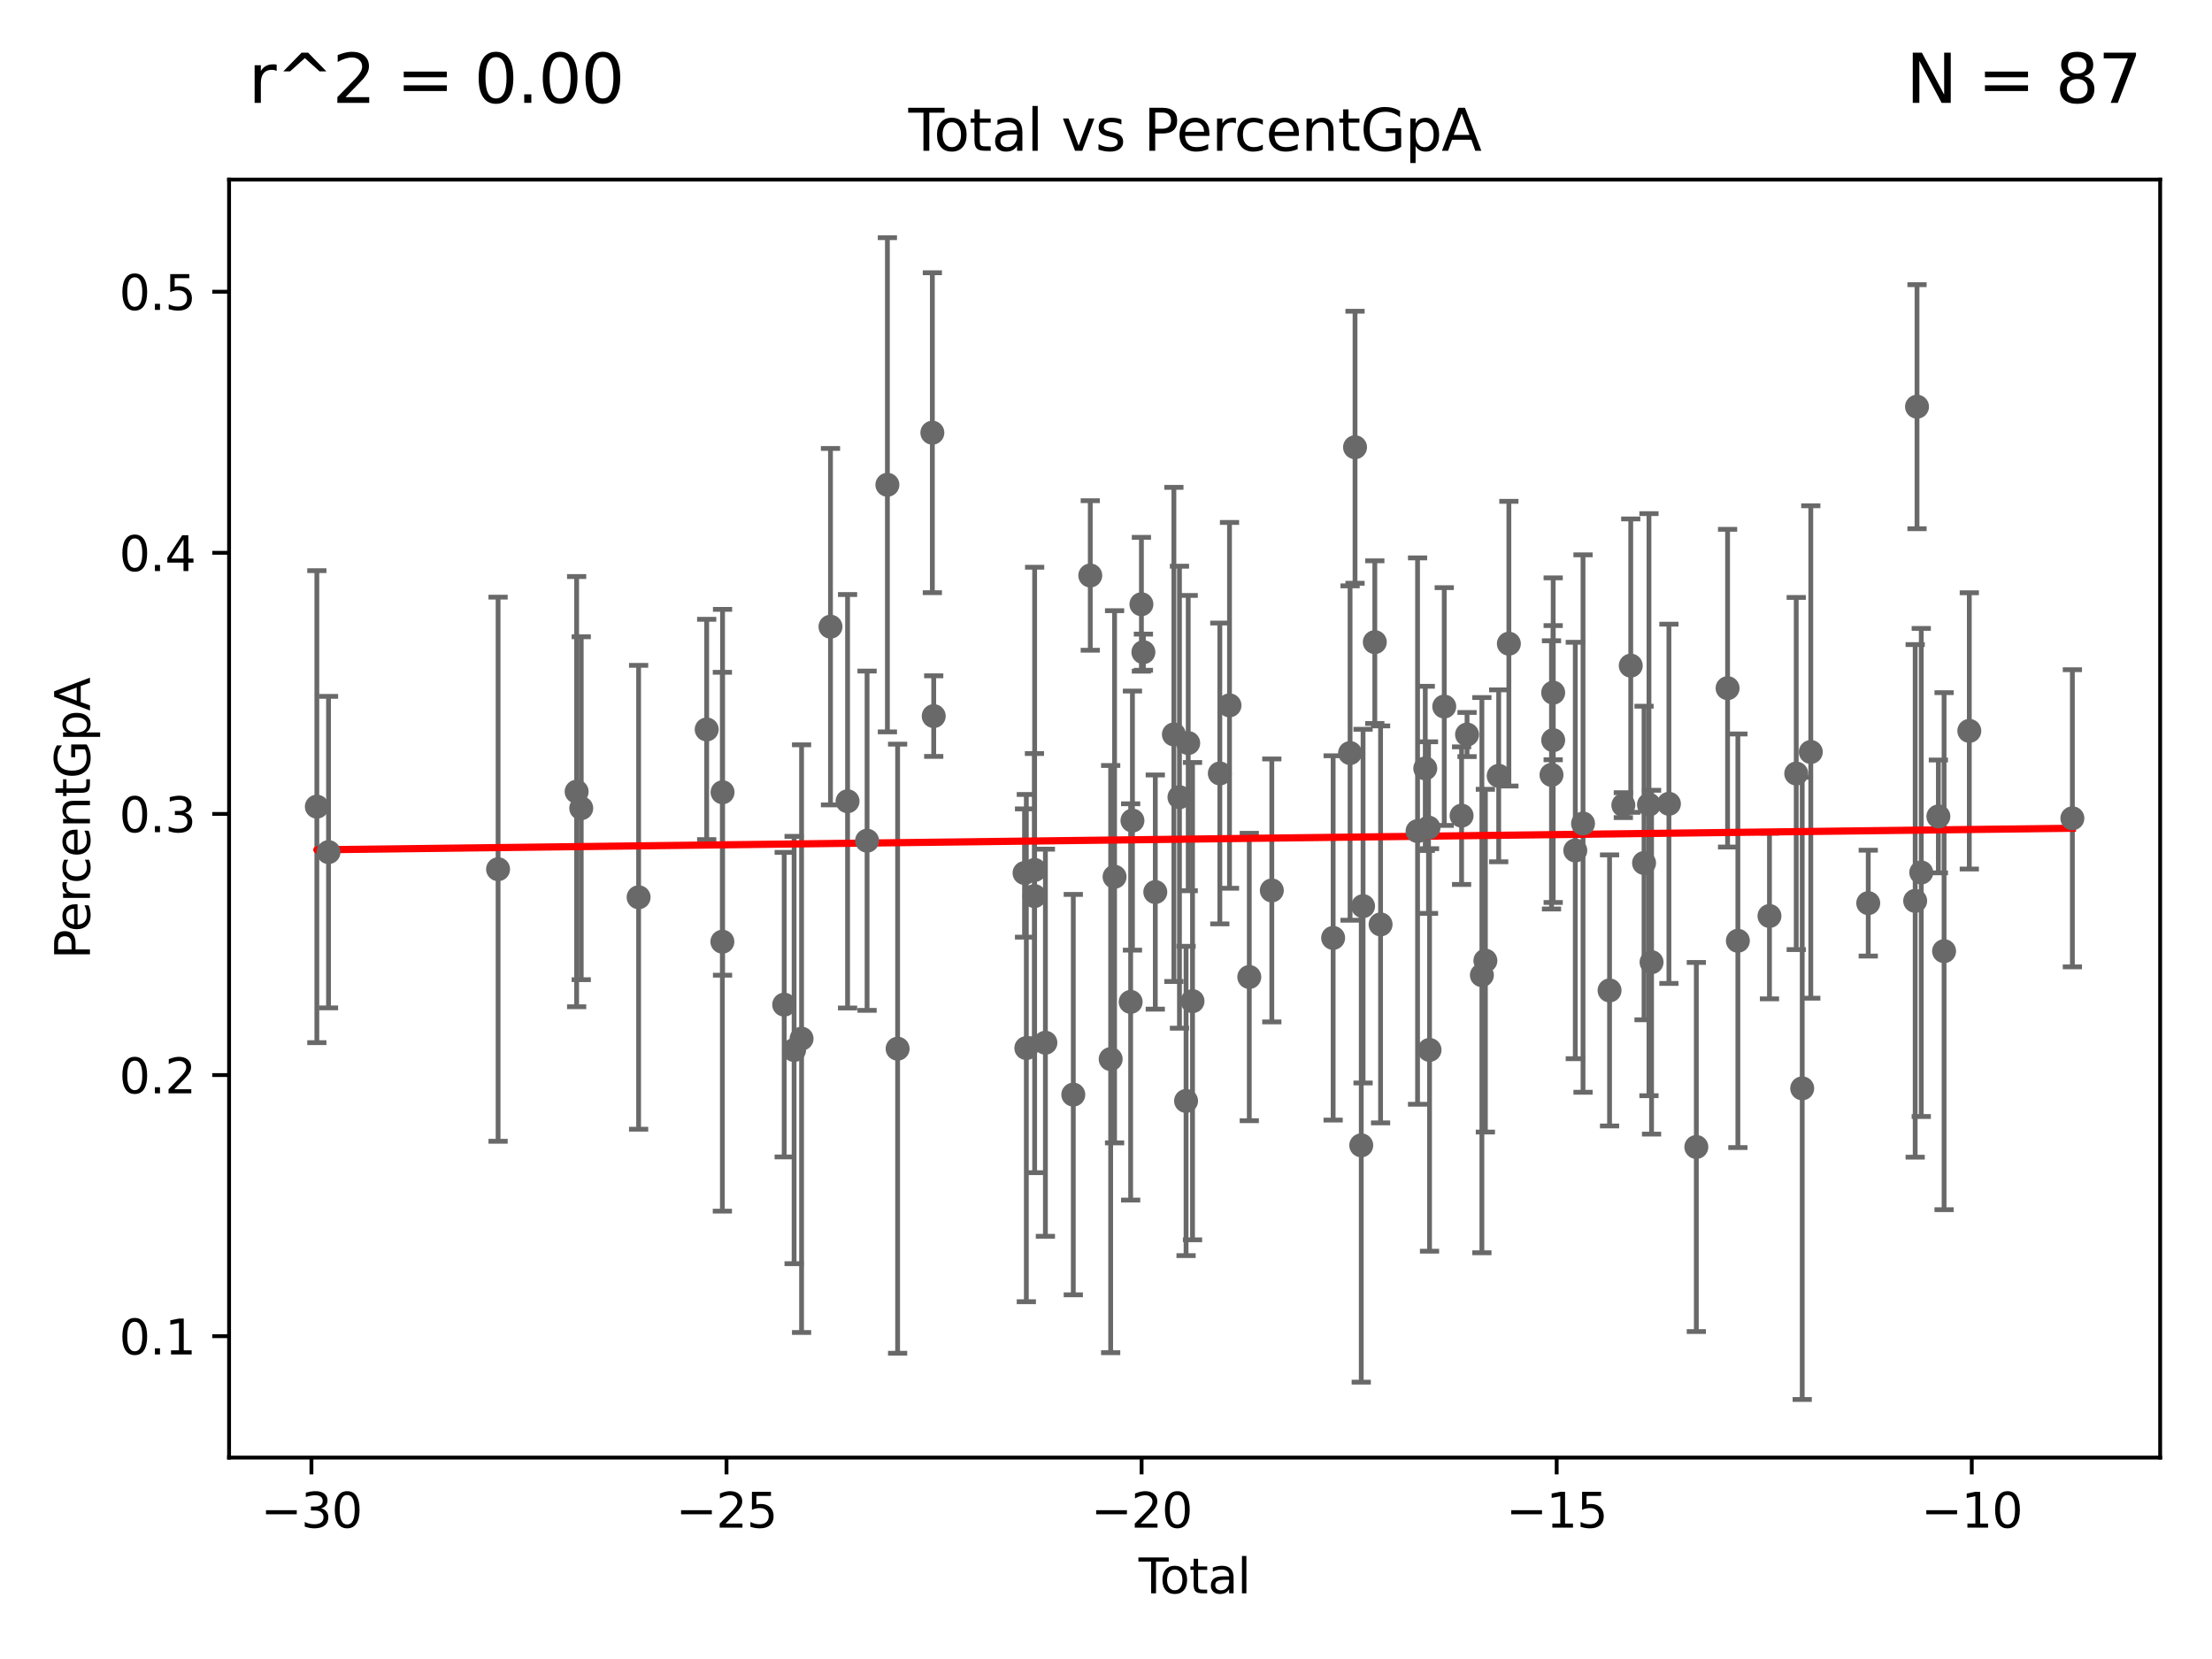<?xml version="1.0" encoding="utf-8" standalone="no"?>
<!DOCTYPE svg PUBLIC "-//W3C//DTD SVG 1.1//EN"
  "http://www.w3.org/Graphics/SVG/1.1/DTD/svg11.dtd">
<svg xmlns:xlink="http://www.w3.org/1999/xlink" width="460.8pt" height="345.6pt" viewBox="0 0 460.8 345.6" xmlns="http://www.w3.org/2000/svg" version="1.1">
 <defs>
  <style type="text/css">*{stroke-linejoin: round; stroke-linecap: butt}</style>
 </defs>
 <g id="figure_1">
  <g id="patch_1">
   <path d="M 0 345.6 
L 460.8 345.6 
L 460.8 0 
L 0 0 
z
" style="fill: #ffffff"/>
  </g>
  <g id="axes_1">
   <g id="patch_2">
    <path d="M 47.72 303.64 
L 450 303.64 
L 450 37.411 
L 47.72 37.411 
z
" style="fill: #ffffff"/>
   </g>
   <g id="PathCollection_1">
    <defs>
     <path id="maff26fc21b" d="M 0 1.118 
C 0.297 1.118 0.581 1 0.791 0.791 
C 1 0.581 1.118 0.297 1.118 0 
C 1.118 -0.297 1 -0.581 0.791 -0.791 
C 0.581 -1 0.297 -1.118 0 -1.118 
C -0.297 -1.118 -0.581 -1 -0.791 -0.791 
C -1 -0.581 -1.118 -0.297 -1.118 0 
C -1.118 0.297 -1 0.581 -0.791 0.791 
C -0.581 1 -0.297 1.118 0 1.118 
z
" style="stroke: #696969"/>
    </defs>
    <g clip-path="url(#pcf8b8059ba)">
     <use xlink:href="#maff26fc21b" x="323.554" y="144.297" style="fill: #696969; stroke: #696969"/>
     <use xlink:href="#maff26fc21b" x="297.798" y="218.718" style="fill: #696969; stroke: #696969"/>
     <use xlink:href="#maff26fc21b" x="300.864" y="147.186" style="fill: #696969; stroke: #696969"/>
     <use xlink:href="#maff26fc21b" x="305.613" y="153.017" style="fill: #696969; stroke: #696969"/>
     <use xlink:href="#maff26fc21b" x="314.326" y="134.091" style="fill: #696969; stroke: #696969"/>
     <use xlink:href="#maff26fc21b" x="297.584" y="172.399" style="fill: #696969; stroke: #696969"/>
     <use xlink:href="#maff26fc21b" x="323.557" y="154.191" style="fill: #696969; stroke: #696969"/>
     <use xlink:href="#maff26fc21b" x="296.909" y="160.071" style="fill: #696969; stroke: #696969"/>
     <use xlink:href="#maff26fc21b" x="309.432" y="200.126" style="fill: #696969; stroke: #696969"/>
     <use xlink:href="#maff26fc21b" x="308.705" y="203.143" style="fill: #696969; stroke: #696969"/>
     <use xlink:href="#maff26fc21b" x="304.475" y="169.914" style="fill: #696969; stroke: #696969"/>
     <use xlink:href="#maff26fc21b" x="323.205" y="161.422" style="fill: #696969; stroke: #696969"/>
     <use xlink:href="#maff26fc21b" x="312.207" y="161.617" style="fill: #696969; stroke: #696969"/>
     <use xlink:href="#maff26fc21b" x="362.031" y="195.98" style="fill: #696969; stroke: #696969"/>
     <use xlink:href="#maff26fc21b" x="329.774" y="171.558" style="fill: #696969; stroke: #696969"/>
     <use xlink:href="#maff26fc21b" x="410.243" y="152.259" style="fill: #696969; stroke: #696969"/>
     <use xlink:href="#maff26fc21b" x="404.987" y="198.144" style="fill: #696969; stroke: #696969"/>
     <use xlink:href="#maff26fc21b" x="403.799" y="170.078" style="fill: #696969; stroke: #696969"/>
     <use xlink:href="#maff26fc21b" x="400.233" y="181.749" style="fill: #696969; stroke: #696969"/>
     <use xlink:href="#maff26fc21b" x="399.349" y="84.722" style="fill: #696969; stroke: #696969"/>
     <use xlink:href="#maff26fc21b" x="398.967" y="187.67" style="fill: #696969; stroke: #696969"/>
     <use xlink:href="#maff26fc21b" x="389.189" y="188.14" style="fill: #696969; stroke: #696969"/>
     <use xlink:href="#maff26fc21b" x="377.222" y="156.653" style="fill: #696969; stroke: #696969"/>
     <use xlink:href="#maff26fc21b" x="375.435" y="226.722" style="fill: #696969; stroke: #696969"/>
     <use xlink:href="#maff26fc21b" x="374.189" y="161.142" style="fill: #696969; stroke: #696969"/>
     <use xlink:href="#maff26fc21b" x="368.613" y="190.818" style="fill: #696969; stroke: #696969"/>
     <use xlink:href="#maff26fc21b" x="295.304" y="173.13" style="fill: #696969; stroke: #696969"/>
     <use xlink:href="#maff26fc21b" x="359.888" y="143.359" style="fill: #696969; stroke: #696969"/>
     <use xlink:href="#maff26fc21b" x="353.377" y="238.938" style="fill: #696969; stroke: #696969"/>
     <use xlink:href="#maff26fc21b" x="347.667" y="167.446" style="fill: #696969; stroke: #696969"/>
     <use xlink:href="#maff26fc21b" x="344.049" y="200.442" style="fill: #696969; stroke: #696969"/>
     <use xlink:href="#maff26fc21b" x="343.511" y="167.626" style="fill: #696969; stroke: #696969"/>
     <use xlink:href="#maff26fc21b" x="342.487" y="179.778" style="fill: #696969; stroke: #696969"/>
     <use xlink:href="#maff26fc21b" x="339.715" y="138.664" style="fill: #696969; stroke: #696969"/>
     <use xlink:href="#maff26fc21b" x="338.171" y="167.727" style="fill: #696969; stroke: #696969"/>
     <use xlink:href="#maff26fc21b" x="335.3" y="206.326" style="fill: #696969; stroke: #696969"/>
     <use xlink:href="#maff26fc21b" x="328.163" y="177.171" style="fill: #696969; stroke: #696969"/>
     <use xlink:href="#maff26fc21b" x="287.6" y="192.571" style="fill: #696969; stroke: #696969"/>
     <use xlink:href="#maff26fc21b" x="235.909" y="170.943" style="fill: #696969; stroke: #696969"/>
     <use xlink:href="#maff26fc21b" x="283.951" y="188.766" style="fill: #696969; stroke: #696969"/>
     <use xlink:href="#maff26fc21b" x="213.43" y="181.864" style="fill: #696969; stroke: #696969"/>
     <use xlink:href="#maff26fc21b" x="194.511" y="149.177" style="fill: #696969; stroke: #696969"/>
     <use xlink:href="#maff26fc21b" x="194.227" y="90.14" style="fill: #696969; stroke: #696969"/>
     <use xlink:href="#maff26fc21b" x="186.99" y="218.464" style="fill: #696969; stroke: #696969"/>
     <use xlink:href="#maff26fc21b" x="184.861" y="100.989" style="fill: #696969; stroke: #696969"/>
     <use xlink:href="#maff26fc21b" x="180.627" y="175.131" style="fill: #696969; stroke: #696969"/>
     <use xlink:href="#maff26fc21b" x="176.563" y="166.915" style="fill: #696969; stroke: #696969"/>
     <use xlink:href="#maff26fc21b" x="173.006" y="130.551" style="fill: #696969; stroke: #696969"/>
     <use xlink:href="#maff26fc21b" x="166.982" y="216.37" style="fill: #696969; stroke: #696969"/>
     <use xlink:href="#maff26fc21b" x="213.804" y="218.336" style="fill: #696969; stroke: #696969"/>
     <use xlink:href="#maff26fc21b" x="165.426" y="218.739" style="fill: #696969; stroke: #696969"/>
     <use xlink:href="#maff26fc21b" x="150.52" y="165.044" style="fill: #696969; stroke: #696969"/>
     <use xlink:href="#maff26fc21b" x="150.484" y="196.175" style="fill: #696969; stroke: #696969"/>
     <use xlink:href="#maff26fc21b" x="147.217" y="151.958" style="fill: #696969; stroke: #696969"/>
     <use xlink:href="#maff26fc21b" x="133.036" y="186.918" style="fill: #696969; stroke: #696969"/>
     <use xlink:href="#maff26fc21b" x="121.083" y="168.364" style="fill: #696969; stroke: #696969"/>
     <use xlink:href="#maff26fc21b" x="120.125" y="164.912" style="fill: #696969; stroke: #696969"/>
     <use xlink:href="#maff26fc21b" x="103.76" y="181.074" style="fill: #696969; stroke: #696969"/>
     <use xlink:href="#maff26fc21b" x="68.437" y="177.509" style="fill: #696969; stroke: #696969"/>
     <use xlink:href="#maff26fc21b" x="66.005" y="168.04" style="fill: #696969; stroke: #696969"/>
     <use xlink:href="#maff26fc21b" x="163.361" y="209.285" style="fill: #696969; stroke: #696969"/>
     <use xlink:href="#maff26fc21b" x="215.495" y="186.673" style="fill: #696969; stroke: #696969"/>
     <use xlink:href="#maff26fc21b" x="215.535" y="181.228" style="fill: #696969; stroke: #696969"/>
     <use xlink:href="#maff26fc21b" x="217.776" y="217.218" style="fill: #696969; stroke: #696969"/>
     <use xlink:href="#maff26fc21b" x="283.574" y="238.592" style="fill: #696969; stroke: #696969"/>
     <use xlink:href="#maff26fc21b" x="282.279" y="93.169" style="fill: #696969; stroke: #696969"/>
     <use xlink:href="#maff26fc21b" x="281.245" y="156.873" style="fill: #696969; stroke: #696969"/>
     <use xlink:href="#maff26fc21b" x="277.717" y="195.383" style="fill: #696969; stroke: #696969"/>
     <use xlink:href="#maff26fc21b" x="264.943" y="185.495" style="fill: #696969; stroke: #696969"/>
     <use xlink:href="#maff26fc21b" x="260.25" y="203.528" style="fill: #696969; stroke: #696969"/>
     <use xlink:href="#maff26fc21b" x="256.127" y="146.936" style="fill: #696969; stroke: #696969"/>
     <use xlink:href="#maff26fc21b" x="254.112" y="161.126" style="fill: #696969; stroke: #696969"/>
     <use xlink:href="#maff26fc21b" x="248.424" y="208.561" style="fill: #696969; stroke: #696969"/>
     <use xlink:href="#maff26fc21b" x="247.527" y="154.796" style="fill: #696969; stroke: #696969"/>
     <use xlink:href="#maff26fc21b" x="247.079" y="229.349" style="fill: #696969; stroke: #696969"/>
     <use xlink:href="#maff26fc21b" x="245.704" y="166.071" style="fill: #696969; stroke: #696969"/>
     <use xlink:href="#maff26fc21b" x="244.544" y="152.992" style="fill: #696969; stroke: #696969"/>
     <use xlink:href="#maff26fc21b" x="240.67" y="185.832" style="fill: #696969; stroke: #696969"/>
     <use xlink:href="#maff26fc21b" x="238.19" y="135.862" style="fill: #696969; stroke: #696969"/>
     <use xlink:href="#maff26fc21b" x="237.778" y="125.875" style="fill: #696969; stroke: #696969"/>
     <use xlink:href="#maff26fc21b" x="235.537" y="208.717" style="fill: #696969; stroke: #696969"/>
     <use xlink:href="#maff26fc21b" x="232.187" y="182.65" style="fill: #696969; stroke: #696969"/>
     <use xlink:href="#maff26fc21b" x="231.373" y="220.63" style="fill: #696969; stroke: #696969"/>
     <use xlink:href="#maff26fc21b" x="227.125" y="119.885" style="fill: #696969; stroke: #696969"/>
     <use xlink:href="#maff26fc21b" x="223.587" y="228.028" style="fill: #696969; stroke: #696969"/>
     <use xlink:href="#maff26fc21b" x="286.398" y="133.768" style="fill: #696969; stroke: #696969"/>
     <use xlink:href="#maff26fc21b" x="431.715" y="170.466" style="fill: #696969; stroke: #696969"/>
    </g>
   </g>
   <g id="matplotlib.axis_1">
    <g id="xtick_1">
     <g id="line2d_1">
      <defs>
       <path id="mc7d603add3" d="M 0 0 
L 0 3.5 
" style="stroke: #000000; stroke-width: 0.8"/>
      </defs>
      <g>
       <use xlink:href="#mc7d603add3" x="64.878" y="303.64" style="stroke: #000000; stroke-width: 0.8"/>
      </g>
     </g>
     <g id="text_1">
      <!-- −30 -->
      <g transform="translate(54.326 318.238)scale(0.1 -0.1)">
       <defs>
        <path id="DejaVuSans-2212" d="M 678 2272 
L 4684 2272 
L 4684 1741 
L 678 1741 
L 678 2272 
z
" transform="scale(0.016)"/>
        <path id="DejaVuSans-33" d="M 2597 2516 
Q 3050 2419 3304 2112 
Q 3559 1806 3559 1356 
Q 3559 666 3084 287 
Q 2609 -91 1734 -91 
Q 1441 -91 1130 -33 
Q 819 25 488 141 
L 488 750 
Q 750 597 1062 519 
Q 1375 441 1716 441 
Q 2309 441 2620 675 
Q 2931 909 2931 1356 
Q 2931 1769 2642 2001 
Q 2353 2234 1838 2234 
L 1294 2234 
L 1294 2753 
L 1863 2753 
Q 2328 2753 2575 2939 
Q 2822 3125 2822 3475 
Q 2822 3834 2567 4026 
Q 2313 4219 1838 4219 
Q 1578 4219 1281 4162 
Q 984 4106 628 3988 
L 628 4550 
Q 988 4650 1302 4700 
Q 1616 4750 1894 4750 
Q 2613 4750 3031 4423 
Q 3450 4097 3450 3541 
Q 3450 3153 3228 2886 
Q 3006 2619 2597 2516 
z
" transform="scale(0.016)"/>
        <path id="DejaVuSans-30" d="M 2034 4250 
Q 1547 4250 1301 3770 
Q 1056 3291 1056 2328 
Q 1056 1369 1301 889 
Q 1547 409 2034 409 
Q 2525 409 2770 889 
Q 3016 1369 3016 2328 
Q 3016 3291 2770 3770 
Q 2525 4250 2034 4250 
z
M 2034 4750 
Q 2819 4750 3233 4129 
Q 3647 3509 3647 2328 
Q 3647 1150 3233 529 
Q 2819 -91 2034 -91 
Q 1250 -91 836 529 
Q 422 1150 422 2328 
Q 422 3509 836 4129 
Q 1250 4750 2034 4750 
z
" transform="scale(0.016)"/>
       </defs>
       <use xlink:href="#DejaVuSans-2212"/>
       <use xlink:href="#DejaVuSans-33" x="83.789"/>
       <use xlink:href="#DejaVuSans-30" x="147.412"/>
      </g>
     </g>
    </g>
    <g id="xtick_2">
     <g id="line2d_2">
      <g>
       <use xlink:href="#mc7d603add3" x="151.347" y="303.64" style="stroke: #000000; stroke-width: 0.8"/>
      </g>
     </g>
     <g id="text_2">
      <!-- −25 -->
      <g transform="translate(140.795 318.238)scale(0.1 -0.1)">
       <defs>
        <path id="DejaVuSans-32" d="M 1228 531 
L 3431 531 
L 3431 0 
L 469 0 
L 469 531 
Q 828 903 1448 1529 
Q 2069 2156 2228 2338 
Q 2531 2678 2651 2914 
Q 2772 3150 2772 3378 
Q 2772 3750 2511 3984 
Q 2250 4219 1831 4219 
Q 1534 4219 1204 4116 
Q 875 4013 500 3803 
L 500 4441 
Q 881 4594 1212 4672 
Q 1544 4750 1819 4750 
Q 2544 4750 2975 4387 
Q 3406 4025 3406 3419 
Q 3406 3131 3298 2873 
Q 3191 2616 2906 2266 
Q 2828 2175 2409 1742 
Q 1991 1309 1228 531 
z
" transform="scale(0.016)"/>
        <path id="DejaVuSans-35" d="M 691 4666 
L 3169 4666 
L 3169 4134 
L 1269 4134 
L 1269 2991 
Q 1406 3038 1543 3061 
Q 1681 3084 1819 3084 
Q 2600 3084 3056 2656 
Q 3513 2228 3513 1497 
Q 3513 744 3044 326 
Q 2575 -91 1722 -91 
Q 1428 -91 1123 -41 
Q 819 9 494 109 
L 494 744 
Q 775 591 1075 516 
Q 1375 441 1709 441 
Q 2250 441 2565 725 
Q 2881 1009 2881 1497 
Q 2881 1984 2565 2268 
Q 2250 2553 1709 2553 
Q 1456 2553 1204 2497 
Q 953 2441 691 2322 
L 691 4666 
z
" transform="scale(0.016)"/>
       </defs>
       <use xlink:href="#DejaVuSans-2212"/>
       <use xlink:href="#DejaVuSans-32" x="83.789"/>
       <use xlink:href="#DejaVuSans-35" x="147.412"/>
      </g>
     </g>
    </g>
    <g id="xtick_3">
     <g id="line2d_3">
      <g>
       <use xlink:href="#mc7d603add3" x="237.816" y="303.64" style="stroke: #000000; stroke-width: 0.8"/>
      </g>
     </g>
     <g id="text_3">
      <!-- −20 -->
      <g transform="translate(227.264 318.238)scale(0.1 -0.1)">
       <use xlink:href="#DejaVuSans-2212"/>
       <use xlink:href="#DejaVuSans-32" x="83.789"/>
       <use xlink:href="#DejaVuSans-30" x="147.412"/>
      </g>
     </g>
    </g>
    <g id="xtick_4">
     <g id="line2d_4">
      <g>
       <use xlink:href="#mc7d603add3" x="324.285" y="303.64" style="stroke: #000000; stroke-width: 0.8"/>
      </g>
     </g>
     <g id="text_4">
      <!-- −15 -->
      <g transform="translate(313.733 318.238)scale(0.1 -0.1)">
       <defs>
        <path id="DejaVuSans-31" d="M 794 531 
L 1825 531 
L 1825 4091 
L 703 3866 
L 703 4441 
L 1819 4666 
L 2450 4666 
L 2450 531 
L 3481 531 
L 3481 0 
L 794 0 
L 794 531 
z
" transform="scale(0.016)"/>
       </defs>
       <use xlink:href="#DejaVuSans-2212"/>
       <use xlink:href="#DejaVuSans-31" x="83.789"/>
       <use xlink:href="#DejaVuSans-35" x="147.412"/>
      </g>
     </g>
    </g>
    <g id="xtick_5">
     <g id="line2d_5">
      <g>
       <use xlink:href="#mc7d603add3" x="410.755" y="303.64" style="stroke: #000000; stroke-width: 0.8"/>
      </g>
     </g>
     <g id="text_5">
      <!-- −10 -->
      <g transform="translate(400.202 318.238)scale(0.1 -0.1)">
       <use xlink:href="#DejaVuSans-2212"/>
       <use xlink:href="#DejaVuSans-31" x="83.789"/>
       <use xlink:href="#DejaVuSans-30" x="147.412"/>
      </g>
     </g>
    </g>
    <g id="text_6">
     <!-- Total -->
     <g transform="translate(237.183 331.917)scale(0.1 -0.1)">
      <defs>
       <path id="DejaVuSans-54" d="M -19 4666 
L 3928 4666 
L 3928 4134 
L 2272 4134 
L 2272 0 
L 1638 0 
L 1638 4134 
L -19 4134 
L -19 4666 
z
" transform="scale(0.016)"/>
       <path id="DejaVuSans-6f" d="M 1959 3097 
Q 1497 3097 1228 2736 
Q 959 2375 959 1747 
Q 959 1119 1226 758 
Q 1494 397 1959 397 
Q 2419 397 2687 759 
Q 2956 1122 2956 1747 
Q 2956 2369 2687 2733 
Q 2419 3097 1959 3097 
z
M 1959 3584 
Q 2709 3584 3137 3096 
Q 3566 2609 3566 1747 
Q 3566 888 3137 398 
Q 2709 -91 1959 -91 
Q 1206 -91 779 398 
Q 353 888 353 1747 
Q 353 2609 779 3096 
Q 1206 3584 1959 3584 
z
" transform="scale(0.016)"/>
       <path id="DejaVuSans-74" d="M 1172 4494 
L 1172 3500 
L 2356 3500 
L 2356 3053 
L 1172 3053 
L 1172 1153 
Q 1172 725 1289 603 
Q 1406 481 1766 481 
L 2356 481 
L 2356 0 
L 1766 0 
Q 1100 0 847 248 
Q 594 497 594 1153 
L 594 3053 
L 172 3053 
L 172 3500 
L 594 3500 
L 594 4494 
L 1172 4494 
z
" transform="scale(0.016)"/>
       <path id="DejaVuSans-61" d="M 2194 1759 
Q 1497 1759 1228 1600 
Q 959 1441 959 1056 
Q 959 750 1161 570 
Q 1363 391 1709 391 
Q 2188 391 2477 730 
Q 2766 1069 2766 1631 
L 2766 1759 
L 2194 1759 
z
M 3341 1997 
L 3341 0 
L 2766 0 
L 2766 531 
Q 2569 213 2275 61 
Q 1981 -91 1556 -91 
Q 1019 -91 701 211 
Q 384 513 384 1019 
Q 384 1609 779 1909 
Q 1175 2209 1959 2209 
L 2766 2209 
L 2766 2266 
Q 2766 2663 2505 2880 
Q 2244 3097 1772 3097 
Q 1472 3097 1187 3025 
Q 903 2953 641 2809 
L 641 3341 
Q 956 3463 1253 3523 
Q 1550 3584 1831 3584 
Q 2591 3584 2966 3190 
Q 3341 2797 3341 1997 
z
" transform="scale(0.016)"/>
       <path id="DejaVuSans-6c" d="M 603 4863 
L 1178 4863 
L 1178 0 
L 603 0 
L 603 4863 
z
" transform="scale(0.016)"/>
      </defs>
      <use xlink:href="#DejaVuSans-54"/>
      <use xlink:href="#DejaVuSans-6f" x="44.084"/>
      <use xlink:href="#DejaVuSans-74" x="105.266"/>
      <use xlink:href="#DejaVuSans-61" x="144.475"/>
      <use xlink:href="#DejaVuSans-6c" x="205.754"/>
     </g>
    </g>
   </g>
   <g id="matplotlib.axis_2">
    <g id="ytick_1">
     <g id="line2d_6">
      <defs>
       <path id="mc0ec8a32eb" d="M 0 0 
L -3.5 0 
" style="stroke: #000000; stroke-width: 0.8"/>
      </defs>
      <g>
       <use xlink:href="#mc0ec8a32eb" x="47.72" y="278.353" style="stroke: #000000; stroke-width: 0.8"/>
      </g>
     </g>
     <g id="text_7">
      <!-- 0.1 -->
      <g transform="translate(24.817 282.152)scale(0.1 -0.1)">
       <defs>
        <path id="DejaVuSans-2e" d="M 684 794 
L 1344 794 
L 1344 0 
L 684 0 
L 684 794 
z
" transform="scale(0.016)"/>
       </defs>
       <use xlink:href="#DejaVuSans-30"/>
       <use xlink:href="#DejaVuSans-2e" x="63.623"/>
       <use xlink:href="#DejaVuSans-31" x="95.41"/>
      </g>
     </g>
    </g>
    <g id="ytick_2">
     <g id="line2d_7">
      <g>
       <use xlink:href="#mc0ec8a32eb" x="47.72" y="223.956" style="stroke: #000000; stroke-width: 0.8"/>
      </g>
     </g>
     <g id="text_8">
      <!-- 0.2 -->
      <g transform="translate(24.817 227.755)scale(0.1 -0.1)">
       <use xlink:href="#DejaVuSans-30"/>
       <use xlink:href="#DejaVuSans-2e" x="63.623"/>
       <use xlink:href="#DejaVuSans-32" x="95.41"/>
      </g>
     </g>
    </g>
    <g id="ytick_3">
     <g id="line2d_8">
      <g>
       <use xlink:href="#mc0ec8a32eb" x="47.72" y="169.559" style="stroke: #000000; stroke-width: 0.8"/>
      </g>
     </g>
     <g id="text_9">
      <!-- 0.3 -->
      <g transform="translate(24.817 173.358)scale(0.1 -0.1)">
       <use xlink:href="#DejaVuSans-30"/>
       <use xlink:href="#DejaVuSans-2e" x="63.623"/>
       <use xlink:href="#DejaVuSans-33" x="95.41"/>
      </g>
     </g>
    </g>
    <g id="ytick_4">
     <g id="line2d_9">
      <g>
       <use xlink:href="#mc0ec8a32eb" x="47.72" y="115.162" style="stroke: #000000; stroke-width: 0.8"/>
      </g>
     </g>
     <g id="text_10">
      <!-- 0.4 -->
      <g transform="translate(24.817 118.961)scale(0.1 -0.1)">
       <defs>
        <path id="DejaVuSans-34" d="M 2419 4116 
L 825 1625 
L 2419 1625 
L 2419 4116 
z
M 2253 4666 
L 3047 4666 
L 3047 1625 
L 3713 1625 
L 3713 1100 
L 3047 1100 
L 3047 0 
L 2419 0 
L 2419 1100 
L 313 1100 
L 313 1709 
L 2253 4666 
z
" transform="scale(0.016)"/>
       </defs>
       <use xlink:href="#DejaVuSans-30"/>
       <use xlink:href="#DejaVuSans-2e" x="63.623"/>
       <use xlink:href="#DejaVuSans-34" x="95.41"/>
      </g>
     </g>
    </g>
    <g id="ytick_5">
     <g id="line2d_10">
      <g>
       <use xlink:href="#mc0ec8a32eb" x="47.72" y="60.765" style="stroke: #000000; stroke-width: 0.8"/>
      </g>
     </g>
     <g id="text_11">
      <!-- 0.5 -->
      <g transform="translate(24.817 64.564)scale(0.1 -0.1)">
       <use xlink:href="#DejaVuSans-30"/>
       <use xlink:href="#DejaVuSans-2e" x="63.623"/>
       <use xlink:href="#DejaVuSans-35" x="95.41"/>
      </g>
     </g>
    </g>
    <g id="text_12">
     <!-- PercentGpA -->
     <g transform="translate(18.737 199.802)rotate(-90)scale(0.1 -0.1)">
      <defs>
       <path id="DejaVuSans-50" d="M 1259 4147 
L 1259 2394 
L 2053 2394 
Q 2494 2394 2734 2622 
Q 2975 2850 2975 3272 
Q 2975 3691 2734 3919 
Q 2494 4147 2053 4147 
L 1259 4147 
z
M 628 4666 
L 2053 4666 
Q 2838 4666 3239 4311 
Q 3641 3956 3641 3272 
Q 3641 2581 3239 2228 
Q 2838 1875 2053 1875 
L 1259 1875 
L 1259 0 
L 628 0 
L 628 4666 
z
" transform="scale(0.016)"/>
       <path id="DejaVuSans-65" d="M 3597 1894 
L 3597 1613 
L 953 1613 
Q 991 1019 1311 708 
Q 1631 397 2203 397 
Q 2534 397 2845 478 
Q 3156 559 3463 722 
L 3463 178 
Q 3153 47 2828 -22 
Q 2503 -91 2169 -91 
Q 1331 -91 842 396 
Q 353 884 353 1716 
Q 353 2575 817 3079 
Q 1281 3584 2069 3584 
Q 2775 3584 3186 3129 
Q 3597 2675 3597 1894 
z
M 3022 2063 
Q 3016 2534 2758 2815 
Q 2500 3097 2075 3097 
Q 1594 3097 1305 2825 
Q 1016 2553 972 2059 
L 3022 2063 
z
" transform="scale(0.016)"/>
       <path id="DejaVuSans-72" d="M 2631 2963 
Q 2534 3019 2420 3045 
Q 2306 3072 2169 3072 
Q 1681 3072 1420 2755 
Q 1159 2438 1159 1844 
L 1159 0 
L 581 0 
L 581 3500 
L 1159 3500 
L 1159 2956 
Q 1341 3275 1631 3429 
Q 1922 3584 2338 3584 
Q 2397 3584 2469 3576 
Q 2541 3569 2628 3553 
L 2631 2963 
z
" transform="scale(0.016)"/>
       <path id="DejaVuSans-63" d="M 3122 3366 
L 3122 2828 
Q 2878 2963 2633 3030 
Q 2388 3097 2138 3097 
Q 1578 3097 1268 2742 
Q 959 2388 959 1747 
Q 959 1106 1268 751 
Q 1578 397 2138 397 
Q 2388 397 2633 464 
Q 2878 531 3122 666 
L 3122 134 
Q 2881 22 2623 -34 
Q 2366 -91 2075 -91 
Q 1284 -91 818 406 
Q 353 903 353 1747 
Q 353 2603 823 3093 
Q 1294 3584 2113 3584 
Q 2378 3584 2631 3529 
Q 2884 3475 3122 3366 
z
" transform="scale(0.016)"/>
       <path id="DejaVuSans-6e" d="M 3513 2113 
L 3513 0 
L 2938 0 
L 2938 2094 
Q 2938 2591 2744 2837 
Q 2550 3084 2163 3084 
Q 1697 3084 1428 2787 
Q 1159 2491 1159 1978 
L 1159 0 
L 581 0 
L 581 3500 
L 1159 3500 
L 1159 2956 
Q 1366 3272 1645 3428 
Q 1925 3584 2291 3584 
Q 2894 3584 3203 3211 
Q 3513 2838 3513 2113 
z
" transform="scale(0.016)"/>
       <path id="DejaVuSans-47" d="M 3809 666 
L 3809 1919 
L 2778 1919 
L 2778 2438 
L 4434 2438 
L 4434 434 
Q 4069 175 3628 42 
Q 3188 -91 2688 -91 
Q 1594 -91 976 548 
Q 359 1188 359 2328 
Q 359 3472 976 4111 
Q 1594 4750 2688 4750 
Q 3144 4750 3555 4637 
Q 3966 4525 4313 4306 
L 4313 3634 
Q 3963 3931 3569 4081 
Q 3175 4231 2741 4231 
Q 1884 4231 1454 3753 
Q 1025 3275 1025 2328 
Q 1025 1384 1454 906 
Q 1884 428 2741 428 
Q 3075 428 3337 486 
Q 3600 544 3809 666 
z
" transform="scale(0.016)"/>
       <path id="DejaVuSans-70" d="M 1159 525 
L 1159 -1331 
L 581 -1331 
L 581 3500 
L 1159 3500 
L 1159 2969 
Q 1341 3281 1617 3432 
Q 1894 3584 2278 3584 
Q 2916 3584 3314 3078 
Q 3713 2572 3713 1747 
Q 3713 922 3314 415 
Q 2916 -91 2278 -91 
Q 1894 -91 1617 61 
Q 1341 213 1159 525 
z
M 3116 1747 
Q 3116 2381 2855 2742 
Q 2594 3103 2138 3103 
Q 1681 3103 1420 2742 
Q 1159 2381 1159 1747 
Q 1159 1113 1420 752 
Q 1681 391 2138 391 
Q 2594 391 2855 752 
Q 3116 1113 3116 1747 
z
" transform="scale(0.016)"/>
       <path id="DejaVuSans-41" d="M 2188 4044 
L 1331 1722 
L 3047 1722 
L 2188 4044 
z
M 1831 4666 
L 2547 4666 
L 4325 0 
L 3669 0 
L 3244 1197 
L 1141 1197 
L 716 0 
L 50 0 
L 1831 4666 
z
" transform="scale(0.016)"/>
      </defs>
      <use xlink:href="#DejaVuSans-50"/>
      <use xlink:href="#DejaVuSans-65" x="56.678"/>
      <use xlink:href="#DejaVuSans-72" x="118.201"/>
      <use xlink:href="#DejaVuSans-63" x="157.064"/>
      <use xlink:href="#DejaVuSans-65" x="212.045"/>
      <use xlink:href="#DejaVuSans-6e" x="273.568"/>
      <use xlink:href="#DejaVuSans-74" x="336.947"/>
      <use xlink:href="#DejaVuSans-47" x="376.156"/>
      <use xlink:href="#DejaVuSans-70" x="453.646"/>
      <use xlink:href="#DejaVuSans-41" x="517.123"/>
     </g>
    </g>
   </g>
   <g id="LineCollection_1">
    <path d="M 323.554 158.271 
L 323.554 130.322 
" clip-path="url(#pcf8b8059ba)" style="fill: none; stroke: #696969"/>
    <path d="M 297.798 260.643 
L 297.798 176.793 
" clip-path="url(#pcf8b8059ba)" style="fill: none; stroke: #696969"/>
    <path d="M 300.864 171.956 
L 300.864 122.415 
" clip-path="url(#pcf8b8059ba)" style="fill: none; stroke: #696969"/>
    <path d="M 305.613 157.616 
L 305.613 148.418 
" clip-path="url(#pcf8b8059ba)" style="fill: none; stroke: #696969"/>
    <path d="M 314.326 163.746 
L 314.326 104.437 
" clip-path="url(#pcf8b8059ba)" style="fill: none; stroke: #696969"/>
    <path d="M 297.584 190.271 
L 297.584 154.526 
" clip-path="url(#pcf8b8059ba)" style="fill: none; stroke: #696969"/>
    <path d="M 323.557 187.999 
L 323.557 120.383 
" clip-path="url(#pcf8b8059ba)" style="fill: none; stroke: #696969"/>
    <path d="M 296.909 177.174 
L 296.909 142.967 
" clip-path="url(#pcf8b8059ba)" style="fill: none; stroke: #696969"/>
    <path d="M 309.432 235.825 
L 309.432 164.427 
" clip-path="url(#pcf8b8059ba)" style="fill: none; stroke: #696969"/>
    <path d="M 308.705 260.972 
L 308.705 145.315 
" clip-path="url(#pcf8b8059ba)" style="fill: none; stroke: #696969"/>
    <path d="M 304.475 184.246 
L 304.475 155.583 
" clip-path="url(#pcf8b8059ba)" style="fill: none; stroke: #696969"/>
    <path d="M 323.205 189.357 
L 323.205 133.486 
" clip-path="url(#pcf8b8059ba)" style="fill: none; stroke: #696969"/>
    <path d="M 312.207 179.521 
L 312.207 143.713 
" clip-path="url(#pcf8b8059ba)" style="fill: none; stroke: #696969"/>
    <path d="M 362.031 239.059 
L 362.031 152.9 
" clip-path="url(#pcf8b8059ba)" style="fill: none; stroke: #696969"/>
    <path d="M 329.774 227.536 
L 329.774 115.581 
" clip-path="url(#pcf8b8059ba)" style="fill: none; stroke: #696969"/>
    <path d="M 410.243 181.037 
L 410.243 123.482 
" clip-path="url(#pcf8b8059ba)" style="fill: none; stroke: #696969"/>
    <path d="M 404.987 251.992 
L 404.987 144.295 
" clip-path="url(#pcf8b8059ba)" style="fill: none; stroke: #696969"/>
    <path d="M 403.799 181.828 
L 403.799 158.328 
" clip-path="url(#pcf8b8059ba)" style="fill: none; stroke: #696969"/>
    <path d="M 400.233 232.586 
L 400.233 130.912 
" clip-path="url(#pcf8b8059ba)" style="fill: none; stroke: #696969"/>
    <path d="M 399.349 110.142 
L 399.349 59.302 
" clip-path="url(#pcf8b8059ba)" style="fill: none; stroke: #696969"/>
    <path d="M 398.967 241.059 
L 398.967 134.281 
" clip-path="url(#pcf8b8059ba)" style="fill: none; stroke: #696969"/>
    <path d="M 389.189 199.165 
L 389.189 177.115 
" clip-path="url(#pcf8b8059ba)" style="fill: none; stroke: #696969"/>
    <path d="M 377.222 207.941 
L 377.222 105.366 
" clip-path="url(#pcf8b8059ba)" style="fill: none; stroke: #696969"/>
    <path d="M 375.435 291.539 
L 375.435 161.905 
" clip-path="url(#pcf8b8059ba)" style="fill: none; stroke: #696969"/>
    <path d="M 374.189 197.822 
L 374.189 124.462 
" clip-path="url(#pcf8b8059ba)" style="fill: none; stroke: #696969"/>
    <path d="M 368.613 208.076 
L 368.613 173.56 
" clip-path="url(#pcf8b8059ba)" style="fill: none; stroke: #696969"/>
    <path d="M 295.304 230.04 
L 295.304 116.221 
" clip-path="url(#pcf8b8059ba)" style="fill: none; stroke: #696969"/>
    <path d="M 359.888 176.453 
L 359.888 110.265 
" clip-path="url(#pcf8b8059ba)" style="fill: none; stroke: #696969"/>
    <path d="M 353.377 277.379 
L 353.377 200.497 
" clip-path="url(#pcf8b8059ba)" style="fill: none; stroke: #696969"/>
    <path d="M 347.667 204.864 
L 347.667 130.029 
" clip-path="url(#pcf8b8059ba)" style="fill: none; stroke: #696969"/>
    <path d="M 344.049 236.255 
L 344.049 164.629 
" clip-path="url(#pcf8b8059ba)" style="fill: none; stroke: #696969"/>
    <path d="M 343.511 228.258 
L 343.511 106.994 
" clip-path="url(#pcf8b8059ba)" style="fill: none; stroke: #696969"/>
    <path d="M 342.487 212.441 
L 342.487 147.114 
" clip-path="url(#pcf8b8059ba)" style="fill: none; stroke: #696969"/>
    <path d="M 339.715 169.227 
L 339.715 108.102 
" clip-path="url(#pcf8b8059ba)" style="fill: none; stroke: #696969"/>
    <path d="M 338.171 170.32 
L 338.171 165.134 
" clip-path="url(#pcf8b8059ba)" style="fill: none; stroke: #696969"/>
    <path d="M 335.3 234.561 
L 335.3 178.09 
" clip-path="url(#pcf8b8059ba)" style="fill: none; stroke: #696969"/>
    <path d="M 328.163 220.543 
L 328.163 133.8 
" clip-path="url(#pcf8b8059ba)" style="fill: none; stroke: #696969"/>
    <path d="M 287.6 233.916 
L 287.6 151.225 
" clip-path="url(#pcf8b8059ba)" style="fill: none; stroke: #696969"/>
    <path d="M 235.909 197.93 
L 235.909 143.956 
" clip-path="url(#pcf8b8059ba)" style="fill: none; stroke: #696969"/>
    <path d="M 283.951 225.605 
L 283.951 151.926 
" clip-path="url(#pcf8b8059ba)" style="fill: none; stroke: #696969"/>
    <path d="M 213.43 195.222 
L 213.43 168.506 
" clip-path="url(#pcf8b8059ba)" style="fill: none; stroke: #696969"/>
    <path d="M 194.511 157.573 
L 194.511 140.782 
" clip-path="url(#pcf8b8059ba)" style="fill: none; stroke: #696969"/>
    <path d="M 194.227 123.461 
L 194.227 56.819 
" clip-path="url(#pcf8b8059ba)" style="fill: none; stroke: #696969"/>
    <path d="M 186.99 281.906 
L 186.99 155.022 
" clip-path="url(#pcf8b8059ba)" style="fill: none; stroke: #696969"/>
    <path d="M 184.861 152.465 
L 184.861 49.513 
" clip-path="url(#pcf8b8059ba)" style="fill: none; stroke: #696969"/>
    <path d="M 180.627 210.471 
L 180.627 139.792 
" clip-path="url(#pcf8b8059ba)" style="fill: none; stroke: #696969"/>
    <path d="M 176.563 209.98 
L 176.563 123.851 
" clip-path="url(#pcf8b8059ba)" style="fill: none; stroke: #696969"/>
    <path d="M 173.006 167.679 
L 173.006 93.422 
" clip-path="url(#pcf8b8059ba)" style="fill: none; stroke: #696969"/>
    <path d="M 166.982 277.584 
L 166.982 155.156 
" clip-path="url(#pcf8b8059ba)" style="fill: none; stroke: #696969"/>
    <path d="M 213.804 271.171 
L 213.804 165.501 
" clip-path="url(#pcf8b8059ba)" style="fill: none; stroke: #696969"/>
    <path d="M 165.426 263.246 
L 165.426 174.233 
" clip-path="url(#pcf8b8059ba)" style="fill: none; stroke: #696969"/>
    <path d="M 150.52 203.151 
L 150.52 126.938 
" clip-path="url(#pcf8b8059ba)" style="fill: none; stroke: #696969"/>
    <path d="M 150.484 252.301 
L 150.484 140.05 
" clip-path="url(#pcf8b8059ba)" style="fill: none; stroke: #696969"/>
    <path d="M 147.217 174.904 
L 147.217 129.013 
" clip-path="url(#pcf8b8059ba)" style="fill: none; stroke: #696969"/>
    <path d="M 133.036 235.233 
L 133.036 138.603 
" clip-path="url(#pcf8b8059ba)" style="fill: none; stroke: #696969"/>
    <path d="M 121.083 204.082 
L 121.083 132.647 
" clip-path="url(#pcf8b8059ba)" style="fill: none; stroke: #696969"/>
    <path d="M 120.125 209.723 
L 120.125 120.101 
" clip-path="url(#pcf8b8059ba)" style="fill: none; stroke: #696969"/>
    <path d="M 103.76 237.749 
L 103.76 124.4 
" clip-path="url(#pcf8b8059ba)" style="fill: none; stroke: #696969"/>
    <path d="M 68.437 209.956 
L 68.437 145.063 
" clip-path="url(#pcf8b8059ba)" style="fill: none; stroke: #696969"/>
    <path d="M 66.005 217.201 
L 66.005 118.88 
" clip-path="url(#pcf8b8059ba)" style="fill: none; stroke: #696969"/>
    <path d="M 163.361 241.007 
L 163.361 177.564 
" clip-path="url(#pcf8b8059ba)" style="fill: none; stroke: #696969"/>
    <path d="M 215.495 216.374 
L 215.495 156.971 
" clip-path="url(#pcf8b8059ba)" style="fill: none; stroke: #696969"/>
    <path d="M 215.535 244.289 
L 215.535 118.166 
" clip-path="url(#pcf8b8059ba)" style="fill: none; stroke: #696969"/>
    <path d="M 217.776 257.538 
L 217.776 176.899 
" clip-path="url(#pcf8b8059ba)" style="fill: none; stroke: #696969"/>
    <path d="M 283.574 287.923 
L 283.574 189.261 
" clip-path="url(#pcf8b8059ba)" style="fill: none; stroke: #696969"/>
    <path d="M 282.279 121.502 
L 282.279 64.837 
" clip-path="url(#pcf8b8059ba)" style="fill: none; stroke: #696969"/>
    <path d="M 281.245 191.7 
L 281.245 122.046 
" clip-path="url(#pcf8b8059ba)" style="fill: none; stroke: #696969"/>
    <path d="M 277.717 233.327 
L 277.717 157.438 
" clip-path="url(#pcf8b8059ba)" style="fill: none; stroke: #696969"/>
    <path d="M 264.943 212.882 
L 264.943 158.107 
" clip-path="url(#pcf8b8059ba)" style="fill: none; stroke: #696969"/>
    <path d="M 260.25 233.465 
L 260.25 173.592 
" clip-path="url(#pcf8b8059ba)" style="fill: none; stroke: #696969"/>
    <path d="M 256.127 185.036 
L 256.127 108.836 
" clip-path="url(#pcf8b8059ba)" style="fill: none; stroke: #696969"/>
    <path d="M 254.112 192.46 
L 254.112 129.793 
" clip-path="url(#pcf8b8059ba)" style="fill: none; stroke: #696969"/>
    <path d="M 248.424 258.278 
L 248.424 158.844 
" clip-path="url(#pcf8b8059ba)" style="fill: none; stroke: #696969"/>
    <path d="M 247.527 185.548 
L 247.527 124.045 
" clip-path="url(#pcf8b8059ba)" style="fill: none; stroke: #696969"/>
    <path d="M 247.079 261.567 
L 247.079 197.132 
" clip-path="url(#pcf8b8059ba)" style="fill: none; stroke: #696969"/>
    <path d="M 245.704 214.191 
L 245.704 117.951 
" clip-path="url(#pcf8b8059ba)" style="fill: none; stroke: #696969"/>
    <path d="M 244.544 204.46 
L 244.544 101.525 
" clip-path="url(#pcf8b8059ba)" style="fill: none; stroke: #696969"/>
    <path d="M 240.67 210.223 
L 240.67 161.44 
" clip-path="url(#pcf8b8059ba)" style="fill: none; stroke: #696969"/>
    <path d="M 238.19 139.626 
L 238.19 132.097 
" clip-path="url(#pcf8b8059ba)" style="fill: none; stroke: #696969"/>
    <path d="M 237.778 139.811 
L 237.778 111.938 
" clip-path="url(#pcf8b8059ba)" style="fill: none; stroke: #696969"/>
    <path d="M 235.537 249.994 
L 235.537 167.44 
" clip-path="url(#pcf8b8059ba)" style="fill: none; stroke: #696969"/>
    <path d="M 232.187 238.081 
L 232.187 127.218 
" clip-path="url(#pcf8b8059ba)" style="fill: none; stroke: #696969"/>
    <path d="M 231.373 281.789 
L 231.373 159.47 
" clip-path="url(#pcf8b8059ba)" style="fill: none; stroke: #696969"/>
    <path d="M 227.125 135.461 
L 227.125 104.309 
" clip-path="url(#pcf8b8059ba)" style="fill: none; stroke: #696969"/>
    <path d="M 223.587 269.734 
L 223.587 186.322 
" clip-path="url(#pcf8b8059ba)" style="fill: none; stroke: #696969"/>
    <path d="M 286.398 150.708 
L 286.398 116.828 
" clip-path="url(#pcf8b8059ba)" style="fill: none; stroke: #696969"/>
    <path d="M 431.715 201.418 
L 431.715 139.514 
" clip-path="url(#pcf8b8059ba)" style="fill: none; stroke: #696969"/>
   </g>
   <g id="line2d_11">
    <defs>
     <path id="m4fcb045984" d="M 2 0 
L -2 -0 
" style="stroke: #696969"/>
    </defs>
    <g clip-path="url(#pcf8b8059ba)">
     <use xlink:href="#m4fcb045984" x="323.554" y="158.271" style="fill: #696969; stroke: #696969"/>
     <use xlink:href="#m4fcb045984" x="297.798" y="260.643" style="fill: #696969; stroke: #696969"/>
     <use xlink:href="#m4fcb045984" x="300.864" y="171.956" style="fill: #696969; stroke: #696969"/>
     <use xlink:href="#m4fcb045984" x="305.613" y="157.616" style="fill: #696969; stroke: #696969"/>
     <use xlink:href="#m4fcb045984" x="314.326" y="163.746" style="fill: #696969; stroke: #696969"/>
     <use xlink:href="#m4fcb045984" x="297.584" y="190.271" style="fill: #696969; stroke: #696969"/>
     <use xlink:href="#m4fcb045984" x="323.557" y="187.999" style="fill: #696969; stroke: #696969"/>
     <use xlink:href="#m4fcb045984" x="296.909" y="177.174" style="fill: #696969; stroke: #696969"/>
     <use xlink:href="#m4fcb045984" x="309.432" y="235.825" style="fill: #696969; stroke: #696969"/>
     <use xlink:href="#m4fcb045984" x="308.705" y="260.972" style="fill: #696969; stroke: #696969"/>
     <use xlink:href="#m4fcb045984" x="304.475" y="184.246" style="fill: #696969; stroke: #696969"/>
     <use xlink:href="#m4fcb045984" x="323.205" y="189.357" style="fill: #696969; stroke: #696969"/>
     <use xlink:href="#m4fcb045984" x="312.207" y="179.521" style="fill: #696969; stroke: #696969"/>
     <use xlink:href="#m4fcb045984" x="362.031" y="239.059" style="fill: #696969; stroke: #696969"/>
     <use xlink:href="#m4fcb045984" x="329.774" y="227.536" style="fill: #696969; stroke: #696969"/>
     <use xlink:href="#m4fcb045984" x="410.243" y="181.037" style="fill: #696969; stroke: #696969"/>
     <use xlink:href="#m4fcb045984" x="404.987" y="251.992" style="fill: #696969; stroke: #696969"/>
     <use xlink:href="#m4fcb045984" x="403.799" y="181.828" style="fill: #696969; stroke: #696969"/>
     <use xlink:href="#m4fcb045984" x="400.233" y="232.586" style="fill: #696969; stroke: #696969"/>
     <use xlink:href="#m4fcb045984" x="399.349" y="110.142" style="fill: #696969; stroke: #696969"/>
     <use xlink:href="#m4fcb045984" x="398.967" y="241.059" style="fill: #696969; stroke: #696969"/>
     <use xlink:href="#m4fcb045984" x="389.189" y="199.165" style="fill: #696969; stroke: #696969"/>
     <use xlink:href="#m4fcb045984" x="377.222" y="207.941" style="fill: #696969; stroke: #696969"/>
     <use xlink:href="#m4fcb045984" x="375.435" y="291.539" style="fill: #696969; stroke: #696969"/>
     <use xlink:href="#m4fcb045984" x="374.189" y="197.822" style="fill: #696969; stroke: #696969"/>
     <use xlink:href="#m4fcb045984" x="368.613" y="208.076" style="fill: #696969; stroke: #696969"/>
     <use xlink:href="#m4fcb045984" x="295.304" y="230.04" style="fill: #696969; stroke: #696969"/>
     <use xlink:href="#m4fcb045984" x="359.888" y="176.453" style="fill: #696969; stroke: #696969"/>
     <use xlink:href="#m4fcb045984" x="353.377" y="277.379" style="fill: #696969; stroke: #696969"/>
     <use xlink:href="#m4fcb045984" x="347.667" y="204.864" style="fill: #696969; stroke: #696969"/>
     <use xlink:href="#m4fcb045984" x="344.049" y="236.255" style="fill: #696969; stroke: #696969"/>
     <use xlink:href="#m4fcb045984" x="343.511" y="228.258" style="fill: #696969; stroke: #696969"/>
     <use xlink:href="#m4fcb045984" x="342.487" y="212.441" style="fill: #696969; stroke: #696969"/>
     <use xlink:href="#m4fcb045984" x="339.715" y="169.227" style="fill: #696969; stroke: #696969"/>
     <use xlink:href="#m4fcb045984" x="338.171" y="170.32" style="fill: #696969; stroke: #696969"/>
     <use xlink:href="#m4fcb045984" x="335.3" y="234.561" style="fill: #696969; stroke: #696969"/>
     <use xlink:href="#m4fcb045984" x="328.163" y="220.543" style="fill: #696969; stroke: #696969"/>
     <use xlink:href="#m4fcb045984" x="287.6" y="233.916" style="fill: #696969; stroke: #696969"/>
     <use xlink:href="#m4fcb045984" x="235.909" y="197.93" style="fill: #696969; stroke: #696969"/>
     <use xlink:href="#m4fcb045984" x="283.951" y="225.605" style="fill: #696969; stroke: #696969"/>
     <use xlink:href="#m4fcb045984" x="213.43" y="195.222" style="fill: #696969; stroke: #696969"/>
     <use xlink:href="#m4fcb045984" x="194.511" y="157.573" style="fill: #696969; stroke: #696969"/>
     <use xlink:href="#m4fcb045984" x="194.227" y="123.461" style="fill: #696969; stroke: #696969"/>
     <use xlink:href="#m4fcb045984" x="186.99" y="281.906" style="fill: #696969; stroke: #696969"/>
     <use xlink:href="#m4fcb045984" x="184.861" y="152.465" style="fill: #696969; stroke: #696969"/>
     <use xlink:href="#m4fcb045984" x="180.627" y="210.471" style="fill: #696969; stroke: #696969"/>
     <use xlink:href="#m4fcb045984" x="176.563" y="209.98" style="fill: #696969; stroke: #696969"/>
     <use xlink:href="#m4fcb045984" x="173.006" y="167.679" style="fill: #696969; stroke: #696969"/>
     <use xlink:href="#m4fcb045984" x="166.982" y="277.584" style="fill: #696969; stroke: #696969"/>
     <use xlink:href="#m4fcb045984" x="213.804" y="271.171" style="fill: #696969; stroke: #696969"/>
     <use xlink:href="#m4fcb045984" x="165.426" y="263.246" style="fill: #696969; stroke: #696969"/>
     <use xlink:href="#m4fcb045984" x="150.52" y="203.151" style="fill: #696969; stroke: #696969"/>
     <use xlink:href="#m4fcb045984" x="150.484" y="252.301" style="fill: #696969; stroke: #696969"/>
     <use xlink:href="#m4fcb045984" x="147.217" y="174.904" style="fill: #696969; stroke: #696969"/>
     <use xlink:href="#m4fcb045984" x="133.036" y="235.233" style="fill: #696969; stroke: #696969"/>
     <use xlink:href="#m4fcb045984" x="121.083" y="204.082" style="fill: #696969; stroke: #696969"/>
     <use xlink:href="#m4fcb045984" x="120.125" y="209.723" style="fill: #696969; stroke: #696969"/>
     <use xlink:href="#m4fcb045984" x="103.76" y="237.749" style="fill: #696969; stroke: #696969"/>
     <use xlink:href="#m4fcb045984" x="68.437" y="209.956" style="fill: #696969; stroke: #696969"/>
     <use xlink:href="#m4fcb045984" x="66.005" y="217.201" style="fill: #696969; stroke: #696969"/>
     <use xlink:href="#m4fcb045984" x="163.361" y="241.007" style="fill: #696969; stroke: #696969"/>
     <use xlink:href="#m4fcb045984" x="215.495" y="216.374" style="fill: #696969; stroke: #696969"/>
     <use xlink:href="#m4fcb045984" x="215.535" y="244.289" style="fill: #696969; stroke: #696969"/>
     <use xlink:href="#m4fcb045984" x="217.776" y="257.538" style="fill: #696969; stroke: #696969"/>
     <use xlink:href="#m4fcb045984" x="283.574" y="287.923" style="fill: #696969; stroke: #696969"/>
     <use xlink:href="#m4fcb045984" x="282.279" y="121.502" style="fill: #696969; stroke: #696969"/>
     <use xlink:href="#m4fcb045984" x="281.245" y="191.7" style="fill: #696969; stroke: #696969"/>
     <use xlink:href="#m4fcb045984" x="277.717" y="233.327" style="fill: #696969; stroke: #696969"/>
     <use xlink:href="#m4fcb045984" x="264.943" y="212.882" style="fill: #696969; stroke: #696969"/>
     <use xlink:href="#m4fcb045984" x="260.25" y="233.465" style="fill: #696969; stroke: #696969"/>
     <use xlink:href="#m4fcb045984" x="256.127" y="185.036" style="fill: #696969; stroke: #696969"/>
     <use xlink:href="#m4fcb045984" x="254.112" y="192.46" style="fill: #696969; stroke: #696969"/>
     <use xlink:href="#m4fcb045984" x="248.424" y="258.278" style="fill: #696969; stroke: #696969"/>
     <use xlink:href="#m4fcb045984" x="247.527" y="185.548" style="fill: #696969; stroke: #696969"/>
     <use xlink:href="#m4fcb045984" x="247.079" y="261.567" style="fill: #696969; stroke: #696969"/>
     <use xlink:href="#m4fcb045984" x="245.704" y="214.191" style="fill: #696969; stroke: #696969"/>
     <use xlink:href="#m4fcb045984" x="244.544" y="204.46" style="fill: #696969; stroke: #696969"/>
     <use xlink:href="#m4fcb045984" x="240.67" y="210.223" style="fill: #696969; stroke: #696969"/>
     <use xlink:href="#m4fcb045984" x="238.19" y="139.626" style="fill: #696969; stroke: #696969"/>
     <use xlink:href="#m4fcb045984" x="237.778" y="139.811" style="fill: #696969; stroke: #696969"/>
     <use xlink:href="#m4fcb045984" x="235.537" y="249.994" style="fill: #696969; stroke: #696969"/>
     <use xlink:href="#m4fcb045984" x="232.187" y="238.081" style="fill: #696969; stroke: #696969"/>
     <use xlink:href="#m4fcb045984" x="231.373" y="281.789" style="fill: #696969; stroke: #696969"/>
     <use xlink:href="#m4fcb045984" x="227.125" y="135.461" style="fill: #696969; stroke: #696969"/>
     <use xlink:href="#m4fcb045984" x="223.587" y="269.734" style="fill: #696969; stroke: #696969"/>
     <use xlink:href="#m4fcb045984" x="286.398" y="150.708" style="fill: #696969; stroke: #696969"/>
     <use xlink:href="#m4fcb045984" x="431.715" y="201.418" style="fill: #696969; stroke: #696969"/>
    </g>
   </g>
   <g id="line2d_12">
    <g clip-path="url(#pcf8b8059ba)">
     <use xlink:href="#m4fcb045984" x="323.554" y="130.322" style="fill: #696969; stroke: #696969"/>
     <use xlink:href="#m4fcb045984" x="297.798" y="176.793" style="fill: #696969; stroke: #696969"/>
     <use xlink:href="#m4fcb045984" x="300.864" y="122.415" style="fill: #696969; stroke: #696969"/>
     <use xlink:href="#m4fcb045984" x="305.613" y="148.418" style="fill: #696969; stroke: #696969"/>
     <use xlink:href="#m4fcb045984" x="314.326" y="104.437" style="fill: #696969; stroke: #696969"/>
     <use xlink:href="#m4fcb045984" x="297.584" y="154.526" style="fill: #696969; stroke: #696969"/>
     <use xlink:href="#m4fcb045984" x="323.557" y="120.383" style="fill: #696969; stroke: #696969"/>
     <use xlink:href="#m4fcb045984" x="296.909" y="142.967" style="fill: #696969; stroke: #696969"/>
     <use xlink:href="#m4fcb045984" x="309.432" y="164.427" style="fill: #696969; stroke: #696969"/>
     <use xlink:href="#m4fcb045984" x="308.705" y="145.315" style="fill: #696969; stroke: #696969"/>
     <use xlink:href="#m4fcb045984" x="304.475" y="155.583" style="fill: #696969; stroke: #696969"/>
     <use xlink:href="#m4fcb045984" x="323.205" y="133.486" style="fill: #696969; stroke: #696969"/>
     <use xlink:href="#m4fcb045984" x="312.207" y="143.713" style="fill: #696969; stroke: #696969"/>
     <use xlink:href="#m4fcb045984" x="362.031" y="152.9" style="fill: #696969; stroke: #696969"/>
     <use xlink:href="#m4fcb045984" x="329.774" y="115.581" style="fill: #696969; stroke: #696969"/>
     <use xlink:href="#m4fcb045984" x="410.243" y="123.482" style="fill: #696969; stroke: #696969"/>
     <use xlink:href="#m4fcb045984" x="404.987" y="144.295" style="fill: #696969; stroke: #696969"/>
     <use xlink:href="#m4fcb045984" x="403.799" y="158.328" style="fill: #696969; stroke: #696969"/>
     <use xlink:href="#m4fcb045984" x="400.233" y="130.912" style="fill: #696969; stroke: #696969"/>
     <use xlink:href="#m4fcb045984" x="399.349" y="59.302" style="fill: #696969; stroke: #696969"/>
     <use xlink:href="#m4fcb045984" x="398.967" y="134.281" style="fill: #696969; stroke: #696969"/>
     <use xlink:href="#m4fcb045984" x="389.189" y="177.115" style="fill: #696969; stroke: #696969"/>
     <use xlink:href="#m4fcb045984" x="377.222" y="105.366" style="fill: #696969; stroke: #696969"/>
     <use xlink:href="#m4fcb045984" x="375.435" y="161.905" style="fill: #696969; stroke: #696969"/>
     <use xlink:href="#m4fcb045984" x="374.189" y="124.462" style="fill: #696969; stroke: #696969"/>
     <use xlink:href="#m4fcb045984" x="368.613" y="173.56" style="fill: #696969; stroke: #696969"/>
     <use xlink:href="#m4fcb045984" x="295.304" y="116.221" style="fill: #696969; stroke: #696969"/>
     <use xlink:href="#m4fcb045984" x="359.888" y="110.265" style="fill: #696969; stroke: #696969"/>
     <use xlink:href="#m4fcb045984" x="353.377" y="200.497" style="fill: #696969; stroke: #696969"/>
     <use xlink:href="#m4fcb045984" x="347.667" y="130.029" style="fill: #696969; stroke: #696969"/>
     <use xlink:href="#m4fcb045984" x="344.049" y="164.629" style="fill: #696969; stroke: #696969"/>
     <use xlink:href="#m4fcb045984" x="343.511" y="106.994" style="fill: #696969; stroke: #696969"/>
     <use xlink:href="#m4fcb045984" x="342.487" y="147.114" style="fill: #696969; stroke: #696969"/>
     <use xlink:href="#m4fcb045984" x="339.715" y="108.102" style="fill: #696969; stroke: #696969"/>
     <use xlink:href="#m4fcb045984" x="338.171" y="165.134" style="fill: #696969; stroke: #696969"/>
     <use xlink:href="#m4fcb045984" x="335.3" y="178.09" style="fill: #696969; stroke: #696969"/>
     <use xlink:href="#m4fcb045984" x="328.163" y="133.8" style="fill: #696969; stroke: #696969"/>
     <use xlink:href="#m4fcb045984" x="287.6" y="151.225" style="fill: #696969; stroke: #696969"/>
     <use xlink:href="#m4fcb045984" x="235.909" y="143.956" style="fill: #696969; stroke: #696969"/>
     <use xlink:href="#m4fcb045984" x="283.951" y="151.926" style="fill: #696969; stroke: #696969"/>
     <use xlink:href="#m4fcb045984" x="213.43" y="168.506" style="fill: #696969; stroke: #696969"/>
     <use xlink:href="#m4fcb045984" x="194.511" y="140.782" style="fill: #696969; stroke: #696969"/>
     <use xlink:href="#m4fcb045984" x="194.227" y="56.819" style="fill: #696969; stroke: #696969"/>
     <use xlink:href="#m4fcb045984" x="186.99" y="155.022" style="fill: #696969; stroke: #696969"/>
     <use xlink:href="#m4fcb045984" x="184.861" y="49.513" style="fill: #696969; stroke: #696969"/>
     <use xlink:href="#m4fcb045984" x="180.627" y="139.792" style="fill: #696969; stroke: #696969"/>
     <use xlink:href="#m4fcb045984" x="176.563" y="123.851" style="fill: #696969; stroke: #696969"/>
     <use xlink:href="#m4fcb045984" x="173.006" y="93.422" style="fill: #696969; stroke: #696969"/>
     <use xlink:href="#m4fcb045984" x="166.982" y="155.156" style="fill: #696969; stroke: #696969"/>
     <use xlink:href="#m4fcb045984" x="213.804" y="165.501" style="fill: #696969; stroke: #696969"/>
     <use xlink:href="#m4fcb045984" x="165.426" y="174.233" style="fill: #696969; stroke: #696969"/>
     <use xlink:href="#m4fcb045984" x="150.52" y="126.938" style="fill: #696969; stroke: #696969"/>
     <use xlink:href="#m4fcb045984" x="150.484" y="140.05" style="fill: #696969; stroke: #696969"/>
     <use xlink:href="#m4fcb045984" x="147.217" y="129.013" style="fill: #696969; stroke: #696969"/>
     <use xlink:href="#m4fcb045984" x="133.036" y="138.603" style="fill: #696969; stroke: #696969"/>
     <use xlink:href="#m4fcb045984" x="121.083" y="132.647" style="fill: #696969; stroke: #696969"/>
     <use xlink:href="#m4fcb045984" x="120.125" y="120.101" style="fill: #696969; stroke: #696969"/>
     <use xlink:href="#m4fcb045984" x="103.76" y="124.4" style="fill: #696969; stroke: #696969"/>
     <use xlink:href="#m4fcb045984" x="68.437" y="145.063" style="fill: #696969; stroke: #696969"/>
     <use xlink:href="#m4fcb045984" x="66.005" y="118.88" style="fill: #696969; stroke: #696969"/>
     <use xlink:href="#m4fcb045984" x="163.361" y="177.564" style="fill: #696969; stroke: #696969"/>
     <use xlink:href="#m4fcb045984" x="215.495" y="156.971" style="fill: #696969; stroke: #696969"/>
     <use xlink:href="#m4fcb045984" x="215.535" y="118.166" style="fill: #696969; stroke: #696969"/>
     <use xlink:href="#m4fcb045984" x="217.776" y="176.899" style="fill: #696969; stroke: #696969"/>
     <use xlink:href="#m4fcb045984" x="283.574" y="189.261" style="fill: #696969; stroke: #696969"/>
     <use xlink:href="#m4fcb045984" x="282.279" y="64.837" style="fill: #696969; stroke: #696969"/>
     <use xlink:href="#m4fcb045984" x="281.245" y="122.046" style="fill: #696969; stroke: #696969"/>
     <use xlink:href="#m4fcb045984" x="277.717" y="157.438" style="fill: #696969; stroke: #696969"/>
     <use xlink:href="#m4fcb045984" x="264.943" y="158.107" style="fill: #696969; stroke: #696969"/>
     <use xlink:href="#m4fcb045984" x="260.25" y="173.592" style="fill: #696969; stroke: #696969"/>
     <use xlink:href="#m4fcb045984" x="256.127" y="108.836" style="fill: #696969; stroke: #696969"/>
     <use xlink:href="#m4fcb045984" x="254.112" y="129.793" style="fill: #696969; stroke: #696969"/>
     <use xlink:href="#m4fcb045984" x="248.424" y="158.844" style="fill: #696969; stroke: #696969"/>
     <use xlink:href="#m4fcb045984" x="247.527" y="124.045" style="fill: #696969; stroke: #696969"/>
     <use xlink:href="#m4fcb045984" x="247.079" y="197.132" style="fill: #696969; stroke: #696969"/>
     <use xlink:href="#m4fcb045984" x="245.704" y="117.951" style="fill: #696969; stroke: #696969"/>
     <use xlink:href="#m4fcb045984" x="244.544" y="101.525" style="fill: #696969; stroke: #696969"/>
     <use xlink:href="#m4fcb045984" x="240.67" y="161.44" style="fill: #696969; stroke: #696969"/>
     <use xlink:href="#m4fcb045984" x="238.19" y="132.097" style="fill: #696969; stroke: #696969"/>
     <use xlink:href="#m4fcb045984" x="237.778" y="111.938" style="fill: #696969; stroke: #696969"/>
     <use xlink:href="#m4fcb045984" x="235.537" y="167.44" style="fill: #696969; stroke: #696969"/>
     <use xlink:href="#m4fcb045984" x="232.187" y="127.218" style="fill: #696969; stroke: #696969"/>
     <use xlink:href="#m4fcb045984" x="231.373" y="159.47" style="fill: #696969; stroke: #696969"/>
     <use xlink:href="#m4fcb045984" x="227.125" y="104.309" style="fill: #696969; stroke: #696969"/>
     <use xlink:href="#m4fcb045984" x="223.587" y="186.322" style="fill: #696969; stroke: #696969"/>
     <use xlink:href="#m4fcb045984" x="286.398" y="116.828" style="fill: #696969; stroke: #696969"/>
     <use xlink:href="#m4fcb045984" x="431.715" y="139.514" style="fill: #696969; stroke: #696969"/>
    </g>
   </g>
   <g id="line2d_13">
    <path d="M 323.554 173.869 
L 297.798 174.185 
L 300.864 174.148 
L 305.613 174.089 
L 314.326 173.982 
L 297.584 174.188 
L 323.557 173.869 
L 296.909 174.196 
L 309.432 174.042 
L 308.705 174.051 
L 304.475 174.103 
L 323.205 173.873 
L 312.207 174.008 
L 362.031 173.396 
L 329.774 173.792 
L 410.243 172.803 
L 404.987 172.868 
L 403.799 172.882 
L 400.233 172.926 
L 399.349 172.937 
L 398.967 172.942 
L 389.189 173.062 
L 377.222 173.209 
L 375.435 173.231 
L 374.189 173.246 
L 368.613 173.315 
L 295.304 174.216 
L 359.888 173.422 
L 353.377 173.502 
L 347.667 173.572 
L 344.049 173.617 
L 343.511 173.623 
L 342.487 173.636 
L 339.715 173.67 
L 338.171 173.689 
L 335.3 173.724 
L 328.163 173.812 
L 287.6 174.311 
L 235.909 174.946 
L 283.951 174.356 
L 213.43 175.223 
L 194.511 175.455 
L 194.227 175.459 
L 186.99 175.548 
L 184.861 175.574 
L 180.627 175.626 
L 176.563 175.676 
L 173.006 175.72 
L 166.982 175.794 
L 213.804 175.218 
L 165.426 175.813 
L 150.52 175.996 
L 150.484 175.997 
L 147.217 176.037 
L 133.036 176.211 
L 121.083 176.358 
L 120.125 176.37 
L 103.76 176.571 
L 68.437 177.005 
L 66.005 177.035 
L 163.361 175.838 
L 215.495 175.197 
L 215.535 175.197 
L 217.776 175.169 
L 283.574 174.36 
L 282.279 174.376 
L 281.245 174.389 
L 277.717 174.432 
L 264.943 174.589 
L 260.25 174.647 
L 256.127 174.698 
L 254.112 174.723 
L 248.424 174.792 
L 247.527 174.803 
L 247.079 174.809 
L 245.704 174.826 
L 244.544 174.84 
L 240.67 174.888 
L 238.19 174.918 
L 237.778 174.923 
L 235.537 174.951 
L 232.187 174.992 
L 231.373 175.002 
L 227.125 175.054 
L 223.587 175.098 
L 286.398 174.326 
L 431.715 172.539 
" clip-path="url(#pcf8b8059ba)" style="fill: none; stroke: #ff0000; stroke-width: 1.5; stroke-linecap: square"/>
   </g>
   <g id="line2d_14">
    <defs>
     <path id="mf6e74418bb" d="M 0 2 
C 0.53 2 1.039 1.789 1.414 1.414 
C 1.789 1.039 2 0.53 2 0 
C 2 -0.53 1.789 -1.039 1.414 -1.414 
C 1.039 -1.789 0.53 -2 0 -2 
C -0.53 -2 -1.039 -1.789 -1.414 -1.414 
C -1.789 -1.039 -2 -0.53 -2 0 
C -2 0.53 -1.789 1.039 -1.414 1.414 
C -1.039 1.789 -0.53 2 0 2 
z
" style="stroke: #696969"/>
    </defs>
    <g clip-path="url(#pcf8b8059ba)">
     <use xlink:href="#mf6e74418bb" x="323.554" y="144.297" style="fill: #696969; stroke: #696969"/>
     <use xlink:href="#mf6e74418bb" x="297.798" y="218.718" style="fill: #696969; stroke: #696969"/>
     <use xlink:href="#mf6e74418bb" x="300.864" y="147.186" style="fill: #696969; stroke: #696969"/>
     <use xlink:href="#mf6e74418bb" x="305.613" y="153.017" style="fill: #696969; stroke: #696969"/>
     <use xlink:href="#mf6e74418bb" x="314.326" y="134.091" style="fill: #696969; stroke: #696969"/>
     <use xlink:href="#mf6e74418bb" x="297.584" y="172.399" style="fill: #696969; stroke: #696969"/>
     <use xlink:href="#mf6e74418bb" x="323.557" y="154.191" style="fill: #696969; stroke: #696969"/>
     <use xlink:href="#mf6e74418bb" x="296.909" y="160.071" style="fill: #696969; stroke: #696969"/>
     <use xlink:href="#mf6e74418bb" x="309.432" y="200.126" style="fill: #696969; stroke: #696969"/>
     <use xlink:href="#mf6e74418bb" x="308.705" y="203.143" style="fill: #696969; stroke: #696969"/>
     <use xlink:href="#mf6e74418bb" x="304.475" y="169.914" style="fill: #696969; stroke: #696969"/>
     <use xlink:href="#mf6e74418bb" x="323.205" y="161.422" style="fill: #696969; stroke: #696969"/>
     <use xlink:href="#mf6e74418bb" x="312.207" y="161.617" style="fill: #696969; stroke: #696969"/>
     <use xlink:href="#mf6e74418bb" x="362.031" y="195.98" style="fill: #696969; stroke: #696969"/>
     <use xlink:href="#mf6e74418bb" x="329.774" y="171.558" style="fill: #696969; stroke: #696969"/>
     <use xlink:href="#mf6e74418bb" x="410.243" y="152.259" style="fill: #696969; stroke: #696969"/>
     <use xlink:href="#mf6e74418bb" x="404.987" y="198.144" style="fill: #696969; stroke: #696969"/>
     <use xlink:href="#mf6e74418bb" x="403.799" y="170.078" style="fill: #696969; stroke: #696969"/>
     <use xlink:href="#mf6e74418bb" x="400.233" y="181.749" style="fill: #696969; stroke: #696969"/>
     <use xlink:href="#mf6e74418bb" x="399.349" y="84.722" style="fill: #696969; stroke: #696969"/>
     <use xlink:href="#mf6e74418bb" x="398.967" y="187.67" style="fill: #696969; stroke: #696969"/>
     <use xlink:href="#mf6e74418bb" x="389.189" y="188.14" style="fill: #696969; stroke: #696969"/>
     <use xlink:href="#mf6e74418bb" x="377.222" y="156.653" style="fill: #696969; stroke: #696969"/>
     <use xlink:href="#mf6e74418bb" x="375.435" y="226.722" style="fill: #696969; stroke: #696969"/>
     <use xlink:href="#mf6e74418bb" x="374.189" y="161.142" style="fill: #696969; stroke: #696969"/>
     <use xlink:href="#mf6e74418bb" x="368.613" y="190.818" style="fill: #696969; stroke: #696969"/>
     <use xlink:href="#mf6e74418bb" x="295.304" y="173.13" style="fill: #696969; stroke: #696969"/>
     <use xlink:href="#mf6e74418bb" x="359.888" y="143.359" style="fill: #696969; stroke: #696969"/>
     <use xlink:href="#mf6e74418bb" x="353.377" y="238.938" style="fill: #696969; stroke: #696969"/>
     <use xlink:href="#mf6e74418bb" x="347.667" y="167.446" style="fill: #696969; stroke: #696969"/>
     <use xlink:href="#mf6e74418bb" x="344.049" y="200.442" style="fill: #696969; stroke: #696969"/>
     <use xlink:href="#mf6e74418bb" x="343.511" y="167.626" style="fill: #696969; stroke: #696969"/>
     <use xlink:href="#mf6e74418bb" x="342.487" y="179.778" style="fill: #696969; stroke: #696969"/>
     <use xlink:href="#mf6e74418bb" x="339.715" y="138.664" style="fill: #696969; stroke: #696969"/>
     <use xlink:href="#mf6e74418bb" x="338.171" y="167.727" style="fill: #696969; stroke: #696969"/>
     <use xlink:href="#mf6e74418bb" x="335.3" y="206.326" style="fill: #696969; stroke: #696969"/>
     <use xlink:href="#mf6e74418bb" x="328.163" y="177.171" style="fill: #696969; stroke: #696969"/>
     <use xlink:href="#mf6e74418bb" x="287.6" y="192.571" style="fill: #696969; stroke: #696969"/>
     <use xlink:href="#mf6e74418bb" x="235.909" y="170.943" style="fill: #696969; stroke: #696969"/>
     <use xlink:href="#mf6e74418bb" x="283.951" y="188.766" style="fill: #696969; stroke: #696969"/>
     <use xlink:href="#mf6e74418bb" x="213.43" y="181.864" style="fill: #696969; stroke: #696969"/>
     <use xlink:href="#mf6e74418bb" x="194.511" y="149.177" style="fill: #696969; stroke: #696969"/>
     <use xlink:href="#mf6e74418bb" x="194.227" y="90.14" style="fill: #696969; stroke: #696969"/>
     <use xlink:href="#mf6e74418bb" x="186.99" y="218.464" style="fill: #696969; stroke: #696969"/>
     <use xlink:href="#mf6e74418bb" x="184.861" y="100.989" style="fill: #696969; stroke: #696969"/>
     <use xlink:href="#mf6e74418bb" x="180.627" y="175.131" style="fill: #696969; stroke: #696969"/>
     <use xlink:href="#mf6e74418bb" x="176.563" y="166.915" style="fill: #696969; stroke: #696969"/>
     <use xlink:href="#mf6e74418bb" x="173.006" y="130.551" style="fill: #696969; stroke: #696969"/>
     <use xlink:href="#mf6e74418bb" x="166.982" y="216.37" style="fill: #696969; stroke: #696969"/>
     <use xlink:href="#mf6e74418bb" x="213.804" y="218.336" style="fill: #696969; stroke: #696969"/>
     <use xlink:href="#mf6e74418bb" x="165.426" y="218.739" style="fill: #696969; stroke: #696969"/>
     <use xlink:href="#mf6e74418bb" x="150.52" y="165.044" style="fill: #696969; stroke: #696969"/>
     <use xlink:href="#mf6e74418bb" x="150.484" y="196.175" style="fill: #696969; stroke: #696969"/>
     <use xlink:href="#mf6e74418bb" x="147.217" y="151.958" style="fill: #696969; stroke: #696969"/>
     <use xlink:href="#mf6e74418bb" x="133.036" y="186.918" style="fill: #696969; stroke: #696969"/>
     <use xlink:href="#mf6e74418bb" x="121.083" y="168.364" style="fill: #696969; stroke: #696969"/>
     <use xlink:href="#mf6e74418bb" x="120.125" y="164.912" style="fill: #696969; stroke: #696969"/>
     <use xlink:href="#mf6e74418bb" x="103.76" y="181.074" style="fill: #696969; stroke: #696969"/>
     <use xlink:href="#mf6e74418bb" x="68.437" y="177.509" style="fill: #696969; stroke: #696969"/>
     <use xlink:href="#mf6e74418bb" x="66.005" y="168.04" style="fill: #696969; stroke: #696969"/>
     <use xlink:href="#mf6e74418bb" x="163.361" y="209.285" style="fill: #696969; stroke: #696969"/>
     <use xlink:href="#mf6e74418bb" x="215.495" y="186.673" style="fill: #696969; stroke: #696969"/>
     <use xlink:href="#mf6e74418bb" x="215.535" y="181.228" style="fill: #696969; stroke: #696969"/>
     <use xlink:href="#mf6e74418bb" x="217.776" y="217.218" style="fill: #696969; stroke: #696969"/>
     <use xlink:href="#mf6e74418bb" x="283.574" y="238.592" style="fill: #696969; stroke: #696969"/>
     <use xlink:href="#mf6e74418bb" x="282.279" y="93.169" style="fill: #696969; stroke: #696969"/>
     <use xlink:href="#mf6e74418bb" x="281.245" y="156.873" style="fill: #696969; stroke: #696969"/>
     <use xlink:href="#mf6e74418bb" x="277.717" y="195.383" style="fill: #696969; stroke: #696969"/>
     <use xlink:href="#mf6e74418bb" x="264.943" y="185.495" style="fill: #696969; stroke: #696969"/>
     <use xlink:href="#mf6e74418bb" x="260.25" y="203.528" style="fill: #696969; stroke: #696969"/>
     <use xlink:href="#mf6e74418bb" x="256.127" y="146.936" style="fill: #696969; stroke: #696969"/>
     <use xlink:href="#mf6e74418bb" x="254.112" y="161.126" style="fill: #696969; stroke: #696969"/>
     <use xlink:href="#mf6e74418bb" x="248.424" y="208.561" style="fill: #696969; stroke: #696969"/>
     <use xlink:href="#mf6e74418bb" x="247.527" y="154.796" style="fill: #696969; stroke: #696969"/>
     <use xlink:href="#mf6e74418bb" x="247.079" y="229.349" style="fill: #696969; stroke: #696969"/>
     <use xlink:href="#mf6e74418bb" x="245.704" y="166.071" style="fill: #696969; stroke: #696969"/>
     <use xlink:href="#mf6e74418bb" x="244.544" y="152.992" style="fill: #696969; stroke: #696969"/>
     <use xlink:href="#mf6e74418bb" x="240.67" y="185.832" style="fill: #696969; stroke: #696969"/>
     <use xlink:href="#mf6e74418bb" x="238.19" y="135.862" style="fill: #696969; stroke: #696969"/>
     <use xlink:href="#mf6e74418bb" x="237.778" y="125.875" style="fill: #696969; stroke: #696969"/>
     <use xlink:href="#mf6e74418bb" x="235.537" y="208.717" style="fill: #696969; stroke: #696969"/>
     <use xlink:href="#mf6e74418bb" x="232.187" y="182.65" style="fill: #696969; stroke: #696969"/>
     <use xlink:href="#mf6e74418bb" x="231.373" y="220.63" style="fill: #696969; stroke: #696969"/>
     <use xlink:href="#mf6e74418bb" x="227.125" y="119.885" style="fill: #696969; stroke: #696969"/>
     <use xlink:href="#mf6e74418bb" x="223.587" y="228.028" style="fill: #696969; stroke: #696969"/>
     <use xlink:href="#mf6e74418bb" x="286.398" y="133.768" style="fill: #696969; stroke: #696969"/>
     <use xlink:href="#mf6e74418bb" x="431.715" y="170.466" style="fill: #696969; stroke: #696969"/>
    </g>
   </g>
   <g id="patch_3">
    <path d="M 47.72 303.64 
L 47.72 37.411 
" style="fill: none; stroke: #000000; stroke-width: 0.8; stroke-linejoin: miter; stroke-linecap: square"/>
   </g>
   <g id="patch_4">
    <path d="M 450 303.64 
L 450 37.411 
" style="fill: none; stroke: #000000; stroke-width: 0.8; stroke-linejoin: miter; stroke-linecap: square"/>
   </g>
   <g id="patch_5">
    <path d="M 47.72 303.64 
L 450 303.64 
" style="fill: none; stroke: #000000; stroke-width: 0.8; stroke-linejoin: miter; stroke-linecap: square"/>
   </g>
   <g id="patch_6">
    <path d="M 47.72 37.411 
L 450 37.411 
" style="fill: none; stroke: #000000; stroke-width: 0.8; stroke-linejoin: miter; stroke-linecap: square"/>
   </g>
   <g id="text_13">
    <!-- N = 87 -->
    <g transform="translate(397.058 21.426)scale(0.14 -0.14)">
     <defs>
      <path id="DejaVuSans-4e" d="M 628 4666 
L 1478 4666 
L 3547 763 
L 3547 4666 
L 4159 4666 
L 4159 0 
L 3309 0 
L 1241 3903 
L 1241 0 
L 628 0 
L 628 4666 
z
" transform="scale(0.016)"/>
      <path id="DejaVuSans-20" transform="scale(0.016)"/>
      <path id="DejaVuSans-3d" d="M 678 2906 
L 4684 2906 
L 4684 2381 
L 678 2381 
L 678 2906 
z
M 678 1631 
L 4684 1631 
L 4684 1100 
L 678 1100 
L 678 1631 
z
" transform="scale(0.016)"/>
      <path id="DejaVuSans-38" d="M 2034 2216 
Q 1584 2216 1326 1975 
Q 1069 1734 1069 1313 
Q 1069 891 1326 650 
Q 1584 409 2034 409 
Q 2484 409 2743 651 
Q 3003 894 3003 1313 
Q 3003 1734 2745 1975 
Q 2488 2216 2034 2216 
z
M 1403 2484 
Q 997 2584 770 2862 
Q 544 3141 544 3541 
Q 544 4100 942 4425 
Q 1341 4750 2034 4750 
Q 2731 4750 3128 4425 
Q 3525 4100 3525 3541 
Q 3525 3141 3298 2862 
Q 3072 2584 2669 2484 
Q 3125 2378 3379 2068 
Q 3634 1759 3634 1313 
Q 3634 634 3220 271 
Q 2806 -91 2034 -91 
Q 1263 -91 848 271 
Q 434 634 434 1313 
Q 434 1759 690 2068 
Q 947 2378 1403 2484 
z
M 1172 3481 
Q 1172 3119 1398 2916 
Q 1625 2713 2034 2713 
Q 2441 2713 2670 2916 
Q 2900 3119 2900 3481 
Q 2900 3844 2670 4047 
Q 2441 4250 2034 4250 
Q 1625 4250 1398 4047 
Q 1172 3844 1172 3481 
z
" transform="scale(0.016)"/>
      <path id="DejaVuSans-37" d="M 525 4666 
L 3525 4666 
L 3525 4397 
L 1831 0 
L 1172 0 
L 2766 4134 
L 525 4134 
L 525 4666 
z
" transform="scale(0.016)"/>
     </defs>
     <use xlink:href="#DejaVuSans-4e"/>
     <use xlink:href="#DejaVuSans-20" x="74.805"/>
     <use xlink:href="#DejaVuSans-3d" x="106.592"/>
     <use xlink:href="#DejaVuSans-20" x="190.381"/>
     <use xlink:href="#DejaVuSans-38" x="222.168"/>
     <use xlink:href="#DejaVuSans-37" x="285.791"/>
    </g>
   </g>
   <g id="text_14">
    <!-- r^2 = 0.00 -->
    <g transform="translate(51.743 21.426)scale(0.14 -0.14)">
     <defs>
      <path id="DejaVuSans-5e" d="M 2988 4666 
L 4684 2925 
L 4056 2925 
L 2681 4159 
L 1306 2925 
L 678 2925 
L 2375 4666 
L 2988 4666 
z
" transform="scale(0.016)"/>
     </defs>
     <use xlink:href="#DejaVuSans-72"/>
     <use xlink:href="#DejaVuSans-5e" x="41.113"/>
     <use xlink:href="#DejaVuSans-32" x="124.902"/>
     <use xlink:href="#DejaVuSans-20" x="188.525"/>
     <use xlink:href="#DejaVuSans-3d" x="220.312"/>
     <use xlink:href="#DejaVuSans-20" x="304.102"/>
     <use xlink:href="#DejaVuSans-30" x="335.889"/>
     <use xlink:href="#DejaVuSans-2e" x="399.512"/>
     <use xlink:href="#DejaVuSans-30" x="431.299"/>
     <use xlink:href="#DejaVuSans-30" x="494.922"/>
    </g>
   </g>
   <g id="text_15">
    <!-- Total vs PercentGpA -->
    <g transform="translate(189.226 31.411)scale(0.12 -0.12)">
     <defs>
      <path id="DejaVuSans-76" d="M 191 3500 
L 800 3500 
L 1894 563 
L 2988 3500 
L 3597 3500 
L 2284 0 
L 1503 0 
L 191 3500 
z
" transform="scale(0.016)"/>
      <path id="DejaVuSans-73" d="M 2834 3397 
L 2834 2853 
Q 2591 2978 2328 3040 
Q 2066 3103 1784 3103 
Q 1356 3103 1142 2972 
Q 928 2841 928 2578 
Q 928 2378 1081 2264 
Q 1234 2150 1697 2047 
L 1894 2003 
Q 2506 1872 2764 1633 
Q 3022 1394 3022 966 
Q 3022 478 2636 193 
Q 2250 -91 1575 -91 
Q 1294 -91 989 -36 
Q 684 19 347 128 
L 347 722 
Q 666 556 975 473 
Q 1284 391 1588 391 
Q 1994 391 2212 530 
Q 2431 669 2431 922 
Q 2431 1156 2273 1281 
Q 2116 1406 1581 1522 
L 1381 1569 
Q 847 1681 609 1914 
Q 372 2147 372 2553 
Q 372 3047 722 3315 
Q 1072 3584 1716 3584 
Q 2034 3584 2315 3537 
Q 2597 3491 2834 3397 
z
" transform="scale(0.016)"/>
     </defs>
     <use xlink:href="#DejaVuSans-54"/>
     <use xlink:href="#DejaVuSans-6f" x="44.084"/>
     <use xlink:href="#DejaVuSans-74" x="105.266"/>
     <use xlink:href="#DejaVuSans-61" x="144.475"/>
     <use xlink:href="#DejaVuSans-6c" x="205.754"/>
     <use xlink:href="#DejaVuSans-20" x="233.537"/>
     <use xlink:href="#DejaVuSans-76" x="265.324"/>
     <use xlink:href="#DejaVuSans-73" x="324.504"/>
     <use xlink:href="#DejaVuSans-20" x="376.604"/>
     <use xlink:href="#DejaVuSans-50" x="408.391"/>
     <use xlink:href="#DejaVuSans-65" x="465.068"/>
     <use xlink:href="#DejaVuSans-72" x="526.592"/>
     <use xlink:href="#DejaVuSans-63" x="565.455"/>
     <use xlink:href="#DejaVuSans-65" x="620.436"/>
     <use xlink:href="#DejaVuSans-6e" x="681.959"/>
     <use xlink:href="#DejaVuSans-74" x="745.338"/>
     <use xlink:href="#DejaVuSans-47" x="784.547"/>
     <use xlink:href="#DejaVuSans-70" x="862.037"/>
     <use xlink:href="#DejaVuSans-41" x="925.514"/>
    </g>
   </g>
  </g>
 </g>
 <defs>
  <clipPath id="pcf8b8059ba">
   <rect x="47.72" y="37.411" width="402.28" height="266.229"/>
  </clipPath>
 </defs>
</svg>
